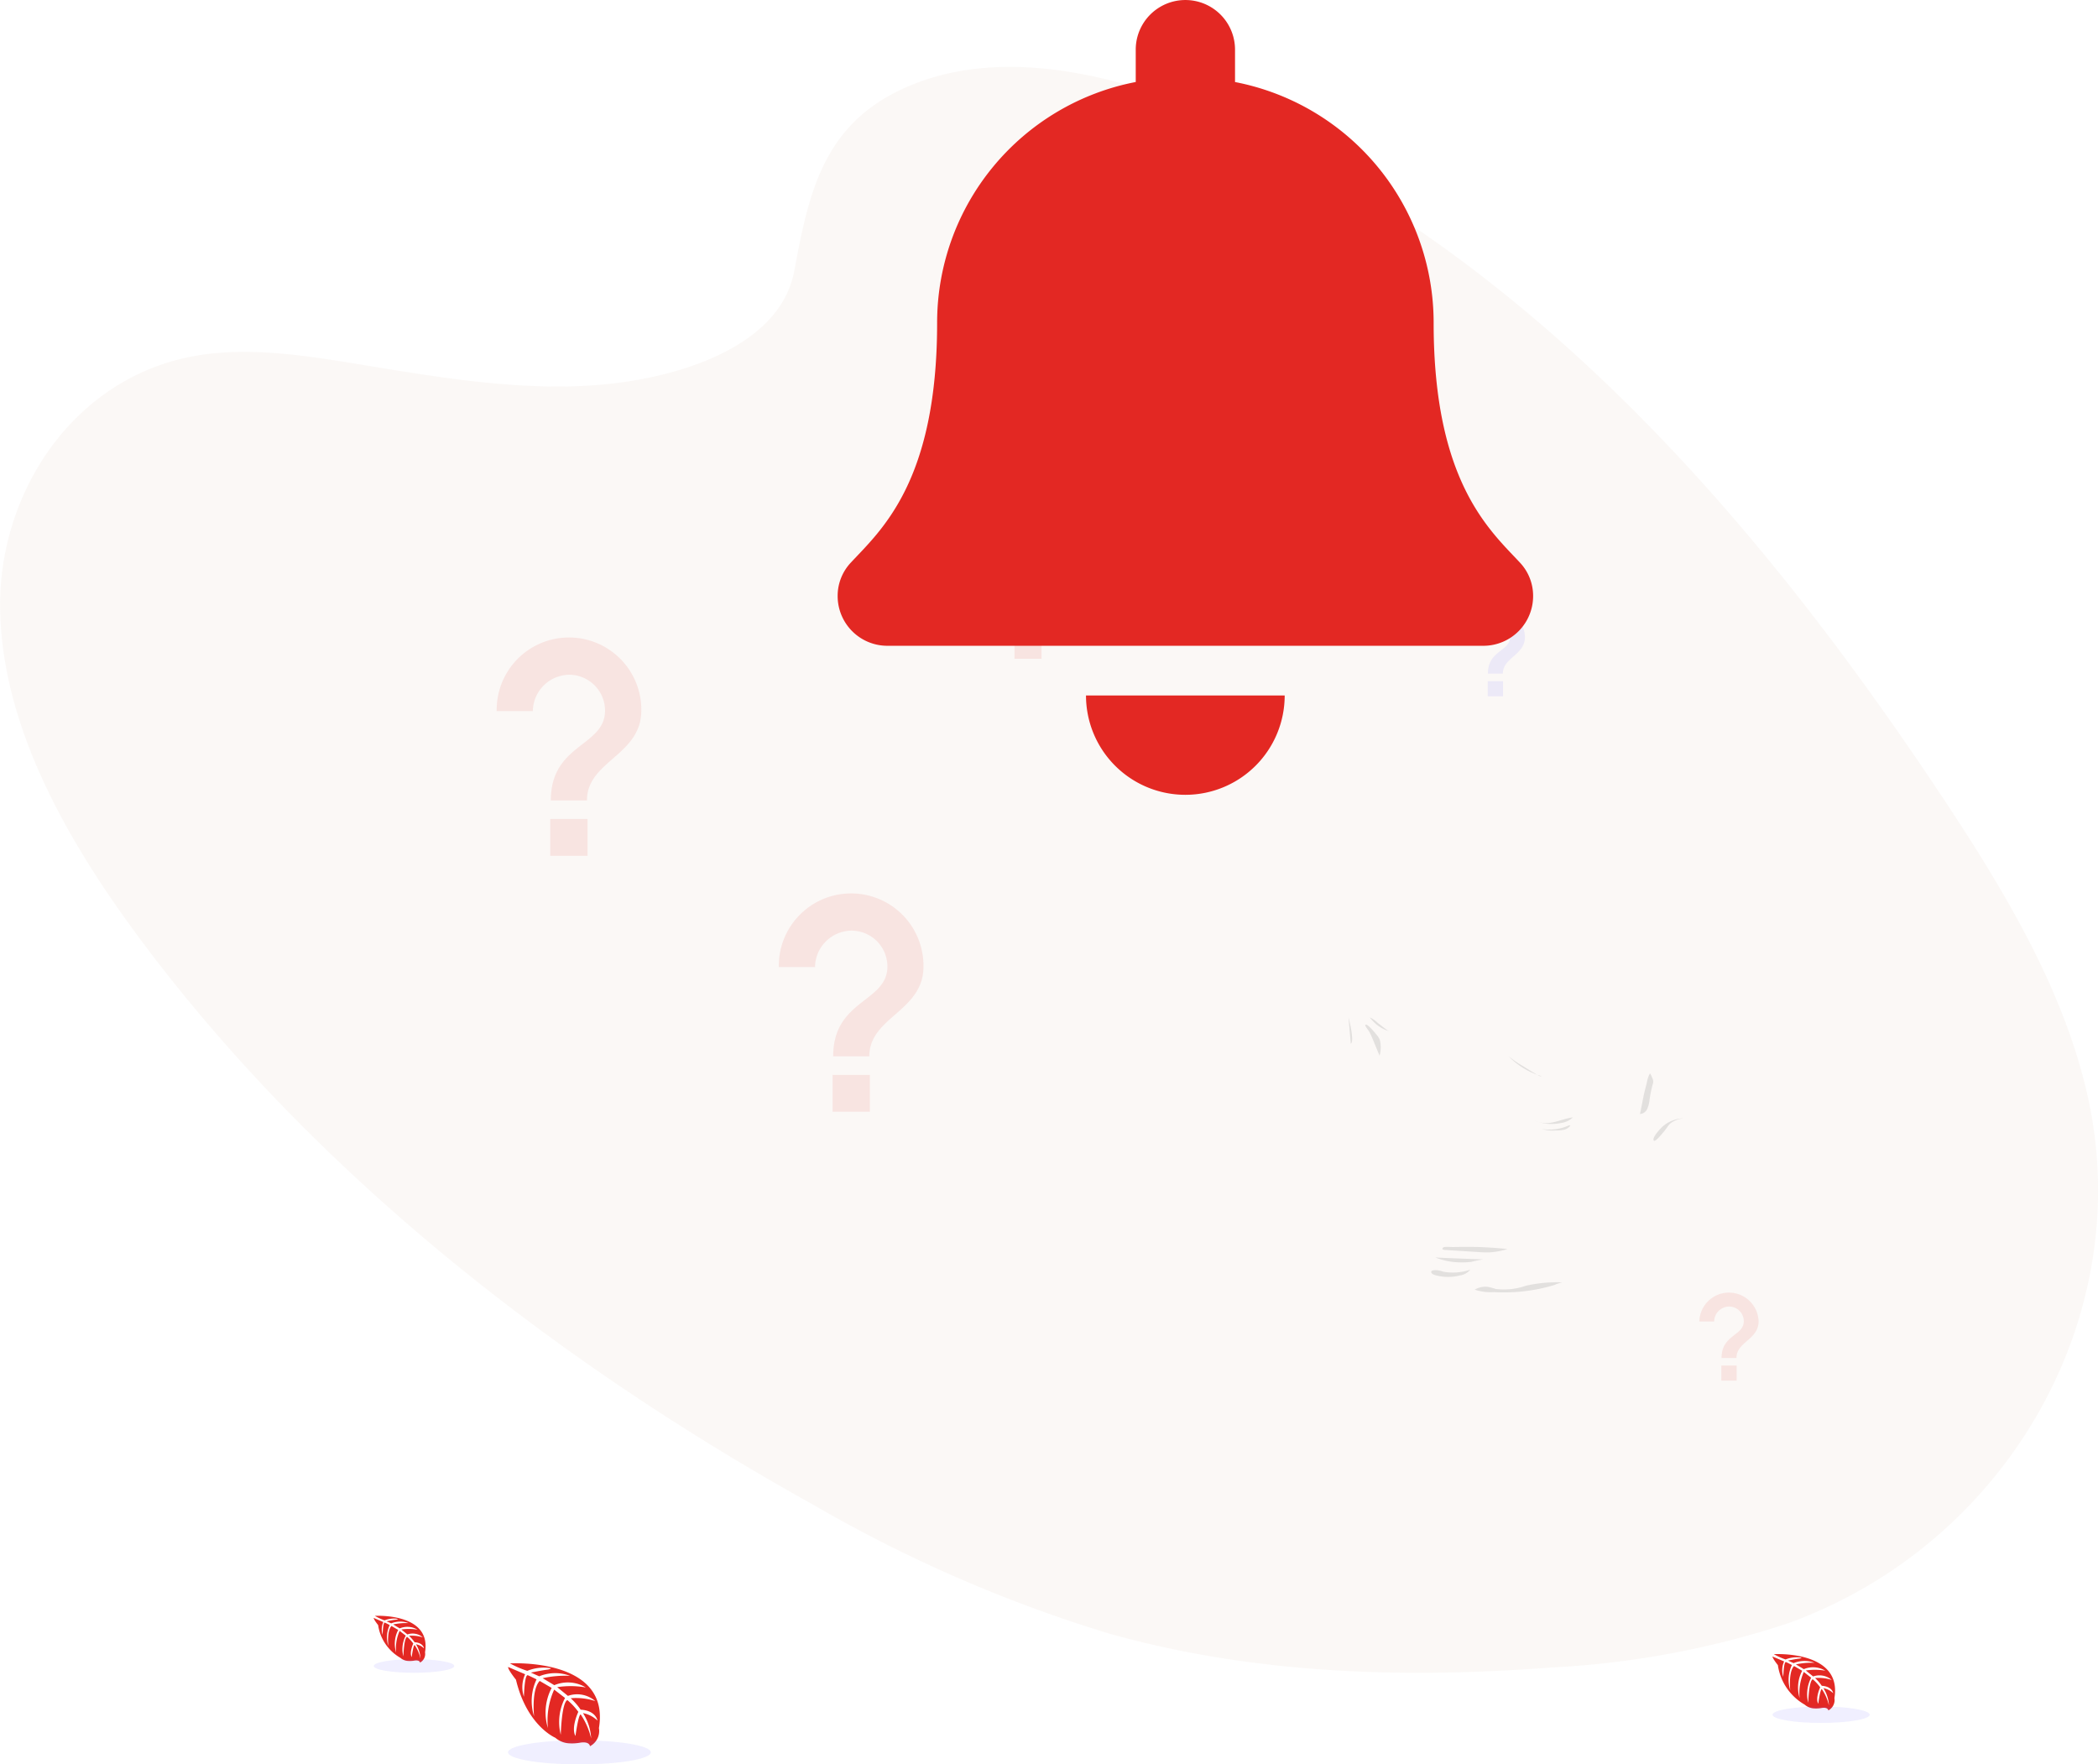<svg xmlns="http://www.w3.org/2000/svg" width="142.764" height="120.063" viewBox="0 0 142.764 120.063">
  <g id="Group_3689" data-name="Group 3689" transform="translate(14500 18306.086)">
    <g id="Group_3688" data-name="Group 3688" transform="translate(-14500.004 -18302.229)">
      <path id="Path_4959" data-name="Path 4959" d="M160.55,37.549c6.424-2.388,14.244-.334,20.922,2.661,20.975,9.409,36.255,27.269,48.4,45.465,4.4,6.589,8.571,13.467,10.224,20.823,3.365,14.971-5.411,30.469-20.336,35.9a61.073,61.073,0,0,1-16.236,3.029c-9.931.752-20.213.454-30.064-2.332a95.24,95.24,0,0,1-20.045-8.732c-17.8-9.887-34.057-22.725-45.762-38.409-5.134-6.879-9.477-14.634-9.6-22.57s5.047-15.912,13.557-17.262c3.518-.557,7.24.023,10.871.62,5.346.88,10.764,1.806,16.049,1.422,5.46-.4,12.56-2.533,13.556-7.745C153.132,44.823,154.135,39.934,160.55,37.549Z" transform="translate(-98.04 -35.809)" fill="#d8b4a0" opacity="0.1"/>
      <path id="Path_4960" data-name="Path 4960" d="M341.275,800.366s6.863-.414,6.054,4.4a1.171,1.171,0,0,1-.61,1.236s-.011-.357-.7-.236a3.1,3.1,0,0,1-.745.037,1.554,1.554,0,0,1-.912-.377h0s-1.93-.8-2.679-3.951c0,0-.556-.687-.533-.865l1.158.495a2.079,2.079,0,0,0-.084,1.53s.037-1.5.26-1.465c.044.007.6.284.6.284a3.423,3.423,0,0,0-.168,2.513s-.195-1.793.38-2.408l.816.476a3.594,3.594,0,0,0-.256,2.729,5.084,5.084,0,0,1,.427-2.614l.74.569a3.52,3.52,0,0,0-.292,2.5s.058-2.191.451-2.356a4.435,4.435,0,0,1,.745.8s-.512,1.075-.195,1.643c0,0,.195-1.459.356-1.466a4.877,4.877,0,0,1,.711,1.63,3.52,3.52,0,0,0-.556-1.722,1.941,1.941,0,0,1,.987.511s-.1-.684-1.145-.744a4.477,4.477,0,0,0-.676-.778,4.227,4.227,0,0,1,1.67.193,1.875,1.875,0,0,0-1.86-.353l-.73-.594a6,6,0,0,1,1.948.02,2.375,2.375,0,0,0-2.145-.155l-.794-.475a7.18,7.18,0,0,1,1.862-.161,2.857,2.857,0,0,0-2.095.033l-.569-.255s.853-.168,1.1-.195.263-.1.263-.1a2.961,2.961,0,0,0-1.606.178A6.593,6.593,0,0,1,341.275,800.366Z" transform="translate(-306.569 -691.033)" fill="#e32823"/>
      <ellipse id="Ellipse_417" data-name="Ellipse 417" cx="4.858" cy="0.821" rx="4.858" ry="0.821" transform="translate(34.575 114.564)" fill="#6c63ff" opacity="0.1"/>
      <path id="Path_4961" data-name="Path 4961" d="M276.954,777.64s3.87-.233,3.413,2.479a.658.658,0,0,1-.343.7s-.007-.2-.4-.132a1.725,1.725,0,0,1-.42.02.862.862,0,0,1-.515-.212h0a3.085,3.085,0,0,1-1.513-2.228s-.313-.388-.3-.488l.654.284a1.175,1.175,0,0,0-.048.863s.021-.846.142-.826c.026,0,.34.164.34.164a1.939,1.939,0,0,0-.094,1.422s-.111-1.011.213-1.358l.459.269a2.031,2.031,0,0,0-.142,1.539,2.888,2.888,0,0,1,.24-1.473l.417.324a1.953,1.953,0,0,0-.164,1.409s.033-1.236.255-1.328a2.536,2.536,0,0,1,.42.454s-.284.606-.109.926c0,0,.109-.822.2-.826a2.719,2.719,0,0,1,.4.919,1.991,1.991,0,0,0-.313-.971,1.085,1.085,0,0,1,.556.284s-.055-.385-.646-.42a2.513,2.513,0,0,0-.38-.438,2.378,2.378,0,0,1,.941.108,1.058,1.058,0,0,0-1.05-.2l-.411-.336a3.4,3.4,0,0,1,1.1.011,1.338,1.338,0,0,0-1.21-.087l-.447-.269a4.064,4.064,0,0,1,1.048-.09,1.606,1.606,0,0,0-1.18.018l-.32-.142s.482-.1.623-.109.149-.054.149-.054a1.677,1.677,0,0,0-.906.1A3.748,3.748,0,0,1,276.954,777.64Z" transform="translate(-251.441 -671.541)" fill="#e32823"/>
      <ellipse id="Ellipse_418" data-name="Ellipse 418" cx="2.739" cy="0.464" rx="2.739" ry="0.464" transform="translate(25.438 109.045)" fill="#6c63ff" opacity="0.1"/>
      <path id="Path_4962" data-name="Path 4962" d="M946.3,795.962s4.672-.284,4.124,2.986a.8.8,0,0,1-.415.842s-.008-.243-.479-.161a2.108,2.108,0,0,1-.508.024,1.045,1.045,0,0,1-.62-.256h0a3.7,3.7,0,0,1-1.825-2.689s-.378-.468-.363-.587l.788.336a1.418,1.418,0,0,0-.057,1.042s.026-1.021.176-1c.031,0,.41.2.41.2a2.326,2.326,0,0,0-.114,1.707s-.132-1.22.259-1.638l.555.323a2.448,2.448,0,0,0-.174,1.859,3.522,3.522,0,0,1,.284-1.779l.5.393a2.408,2.408,0,0,0-.2,1.707s.041-1.49.309-1.6a3.067,3.067,0,0,1,.506.547s-.348.732-.132,1.119c0,0,.132-1,.242-1a3.3,3.3,0,0,1,.484,1.109,2.391,2.391,0,0,0-.377-1.172,1.321,1.321,0,0,1,.671.347s-.068-.465-.781-.506a3.031,3.031,0,0,0-.458-.529,2.876,2.876,0,0,1,1.138.131,1.281,1.281,0,0,0-1.267-.239l-.5-.405a4.1,4.1,0,0,1,1.327.013,1.615,1.615,0,0,0-1.461-.105l-.54-.323a4.922,4.922,0,0,1,1.267-.109,1.937,1.937,0,0,0-1.422.023l-.387-.174s.582-.115.752-.132.179-.065.179-.065a2.019,2.019,0,0,0-1.092.121A4.726,4.726,0,0,1,946.3,795.962Z" transform="translate(-825.592 -687.257)" fill="#e32823"/>
      <ellipse id="Ellipse_419" data-name="Ellipse 419" cx="3.306" cy="0.559" rx="3.306" ry="0.559" transform="translate(120.621 112.266)" fill="#6c63ff" opacity="0.1"/>
      <path id="Path_4980" data-name="Path 4980" d="M743.3,491.33s.435,1.618.156,1.792Z" transform="translate(-651.533 -425.953)" opacity="0.1"/>
      <path id="Path_4986" data-name="Path 4986" d="M753.885,491.762a2.5,2.5,0,0,0,.987.513.643.643,0,0,1-.284-.142c-.2-.142-.391-.3-.584-.448a1.834,1.834,0,0,0-.543-.375A3,3,0,0,0,753.885,491.762Z" transform="translate(-660.248 -425.935)" opacity="0.1"/>
      <path id="Path_4987" data-name="Path 4987" d="M752.095,495.449a1.255,1.255,0,0,1,.216.343,2.072,2.072,0,0,1-.016,1.077l-.449-1.084c-.078-.185-.156-.37-.25-.546-.041-.075-.3-.39-.27-.455C751.405,494.6,752.011,495.345,752.095,495.449Z" transform="translate(-658.415 -428.89)" opacity="0.1"/>
      <path id="Path_4988" data-name="Path 4988" d="M834.06,539.533a1.448,1.448,0,0,0,.818-.383c-.462.058-.9.24-1.355.336a2.014,2.014,0,0,1-1.263-.117A3.106,3.106,0,0,0,834.06,539.533Z" transform="translate(-727.842 -466.972)" opacity="0.1"/>
      <path id="Path_4989" data-name="Path 4989" d="M822.057,511.155a.317.317,0,0,1-.235-.058q-.52-.3-1.027-.623a6.818,6.818,0,0,1-1.005-.694A5.114,5.114,0,0,0,822.057,511.155Z" transform="translate(-717.145 -441.779)" opacity="0.1"/>
      <path id="Path_4990" data-name="Path 4990" d="M836.806,543.318a2.165,2.165,0,0,0,.543-.044.728.728,0,0,0,.447-.293.256.256,0,0,0-.189.03,3.192,3.192,0,0,1-1.746.209A2.522,2.522,0,0,0,836.806,543.318Z" transform="translate(-730.93 -470.252)" opacity="0.1"/>
      <path id="Path_4991" data-name="Path 4991" d="M792.651,601.261a5.7,5.7,0,0,1-1.111.218,6.715,6.715,0,0,1-.879-.017l-1.422-.09-.711-.046c-.084,0-.427,0-.257-.169.085-.082.56-.03.683-.034q.354-.011.711-.013c.471,0,.943,0,1.414.028C791.605,601.164,792.125,601.2,792.651,601.261Z" transform="translate(-690.068 -520.121)" opacity="0.1"/>
      <path id="Path_4992" data-name="Path 4992" d="M788.108,606.322a5.739,5.739,0,0,0-.8.165,5.338,5.338,0,0,1-.839.033,4.679,4.679,0,0,1-1.617-.33C785.935,606.245,787.023,606.278,788.108,606.322Z" transform="translate(-687.174 -524.478)" opacity="0.1"/>
      <path id="Path_4993" data-name="Path 4993" d="M783.353,612.086a2.321,2.321,0,0,1,.31.085,3.639,3.639,0,0,0,1.849-.131,1.085,1.085,0,0,1-.7.39,3.253,3.253,0,0,1-1.365.05c-.142-.028-.5-.08-.569-.228C782.76,612.034,783.219,612.064,783.353,612.086Z" transform="translate(-685.465 -529.496)" opacity="0.1"/>
      <path id="Path_4994" data-name="Path 4994" d="M804.6,618.363a4.628,4.628,0,0,1,.532.142,4.5,4.5,0,0,0,2.055-.218,9.567,9.567,0,0,1,2.487-.23,2.464,2.464,0,0,0-.533.175c-.192.058-.387.112-.582.161-.383.094-.771.171-1.162.226a11.942,11.942,0,0,1-2.385.1,3.456,3.456,0,0,1-1.307-.166A1.441,1.441,0,0,1,804.6,618.363Z" transform="translate(-703.352 -534.652)" opacity="0.1"/>
      <path id="Path_5003" data-name="Path 5003" d="M889.891,540.132a2.257,2.257,0,0,1,1.4-.532,1.711,1.711,0,0,0-.919.36,2.167,2.167,0,0,0-.255.324c-.083.118-.754.971-.853.836C889.1,540.923,889.755,540.247,889.891,540.132Z" transform="translate(-776.719 -467.358)" opacity="0.1"/>
      <path id="Path_5004" data-name="Path 5004" d="M882.73,520.857a.6.6,0,0,0,.5-.351,1.971,1.971,0,0,0,.155-.617,9.2,9.2,0,0,1,.215-1.057.489.489,0,0,0-.03-.427,1.443,1.443,0,0,0-.154-.316,1.893,1.893,0,0,0-.218.664c-.065.236-.125.474-.182.711C882.983,519.579,882.747,520.857,882.73,520.857Z" transform="translate(-771.134 -448.907)" opacity="0.1"/>
      <path id="Path_5009" data-name="Path 5009" d="M341.883,324.794h-2.537v-2.506h2.537Zm-.038-3.769h-2.46c0-3.882,3.69-3.656,3.69-6.115a2.449,2.449,0,0,0-2.46-2.439,2.513,2.513,0,0,0-2.455,2.474H335.7a4.922,4.922,0,1,1,9.843-.038c-.008,3.072-3.7,3.422-3.7,6.112Z" transform="translate(-301.898 -270.414)" fill="#e32823" opacity="0.1"/>
      <path id="Path_5010" data-name="Path 5010" d="M476.895,447.239h-2.537v-2.5h2.537Zm-.037-3.767H474.4c0-3.884,3.69-3.656,3.69-6.115a2.447,2.447,0,0,0-2.46-2.437,2.513,2.513,0,0,0-2.467,2.477H470.7a4.922,4.922,0,1,1,9.843-.038C480.547,440.43,476.858,440.781,476.858,443.471Z" transform="translate(-417.699 -375.45)" fill="#e32823" opacity="0.1"/>
      <path id="Path_5011" data-name="Path 5011" d="M569.345,255.084h-1.839v-1.808h1.839Zm-.027-2.732h-1.783c0-2.813,2.675-2.649,2.675-4.43a1.775,1.775,0,0,0-1.783-1.766,1.82,1.82,0,0,0-1.783,1.795H564.86a3.567,3.567,0,1,1,7.133-.028C571.99,250.148,569.318,250.4,569.318,252.352Z" transform="translate(-498.469 -214.113)" fill="#e32823" opacity="0.1"/>
      <path id="Path_5012" data-name="Path 5012" d="M801.911,301.458h-1.04v-1.024h1.04Zm-.016-1.543h-1.014c0-1.59,1.512-1.5,1.512-2.5a1,1,0,0,0-1.007-1,1.03,1.03,0,0,0-1.008,1.014H799.37a2.017,2.017,0,0,1,4.032-.016C803.407,298.663,801.9,298.813,801.9,299.915Z" transform="translate(-699.629 -257.936)" fill="#6c63ff" opacity="0.1"/>
      <path id="Path_5013" data-name="Path 5013" d="M913.706,628.929h-1.04V627.9h1.04Zm-.016-1.543h-1.008c0-1.591,1.513-1.5,1.513-2.5a1,1,0,0,0-1.008-1,1.028,1.028,0,0,0-1.008,1.014H911.17a2.017,2.017,0,0,1,4.032-.016c.006,1.256-1.506,1.4-1.506,2.5Z" transform="translate(-795.53 -538.836)" fill="#e32823" opacity="0.1"/>
    </g>
    <path id="FontAwsome_bell_" data-name="FontAwsome (bell)" d="M23.662,54.085a6.76,6.76,0,0,0,6.758-6.761H16.9A6.76,6.76,0,0,0,23.662,54.085ZM46.416,38.271c-2.041-2.193-5.86-5.492-5.86-16.3A16.682,16.682,0,0,0,27.041,5.582V3.38a3.378,3.378,0,1,0-6.757,0v2.2A16.682,16.682,0,0,0,6.769,21.972c0,10.807-3.819,14.105-5.86,16.3A3.3,3.3,0,0,0,0,40.564a3.383,3.383,0,0,0,3.391,3.38H43.934a3.383,3.383,0,0,0,3.391-3.38A3.3,3.3,0,0,0,46.416,38.271Z" transform="translate(-14443 -18306.086)" fill="#e32823"/>
  </g>
</svg>
